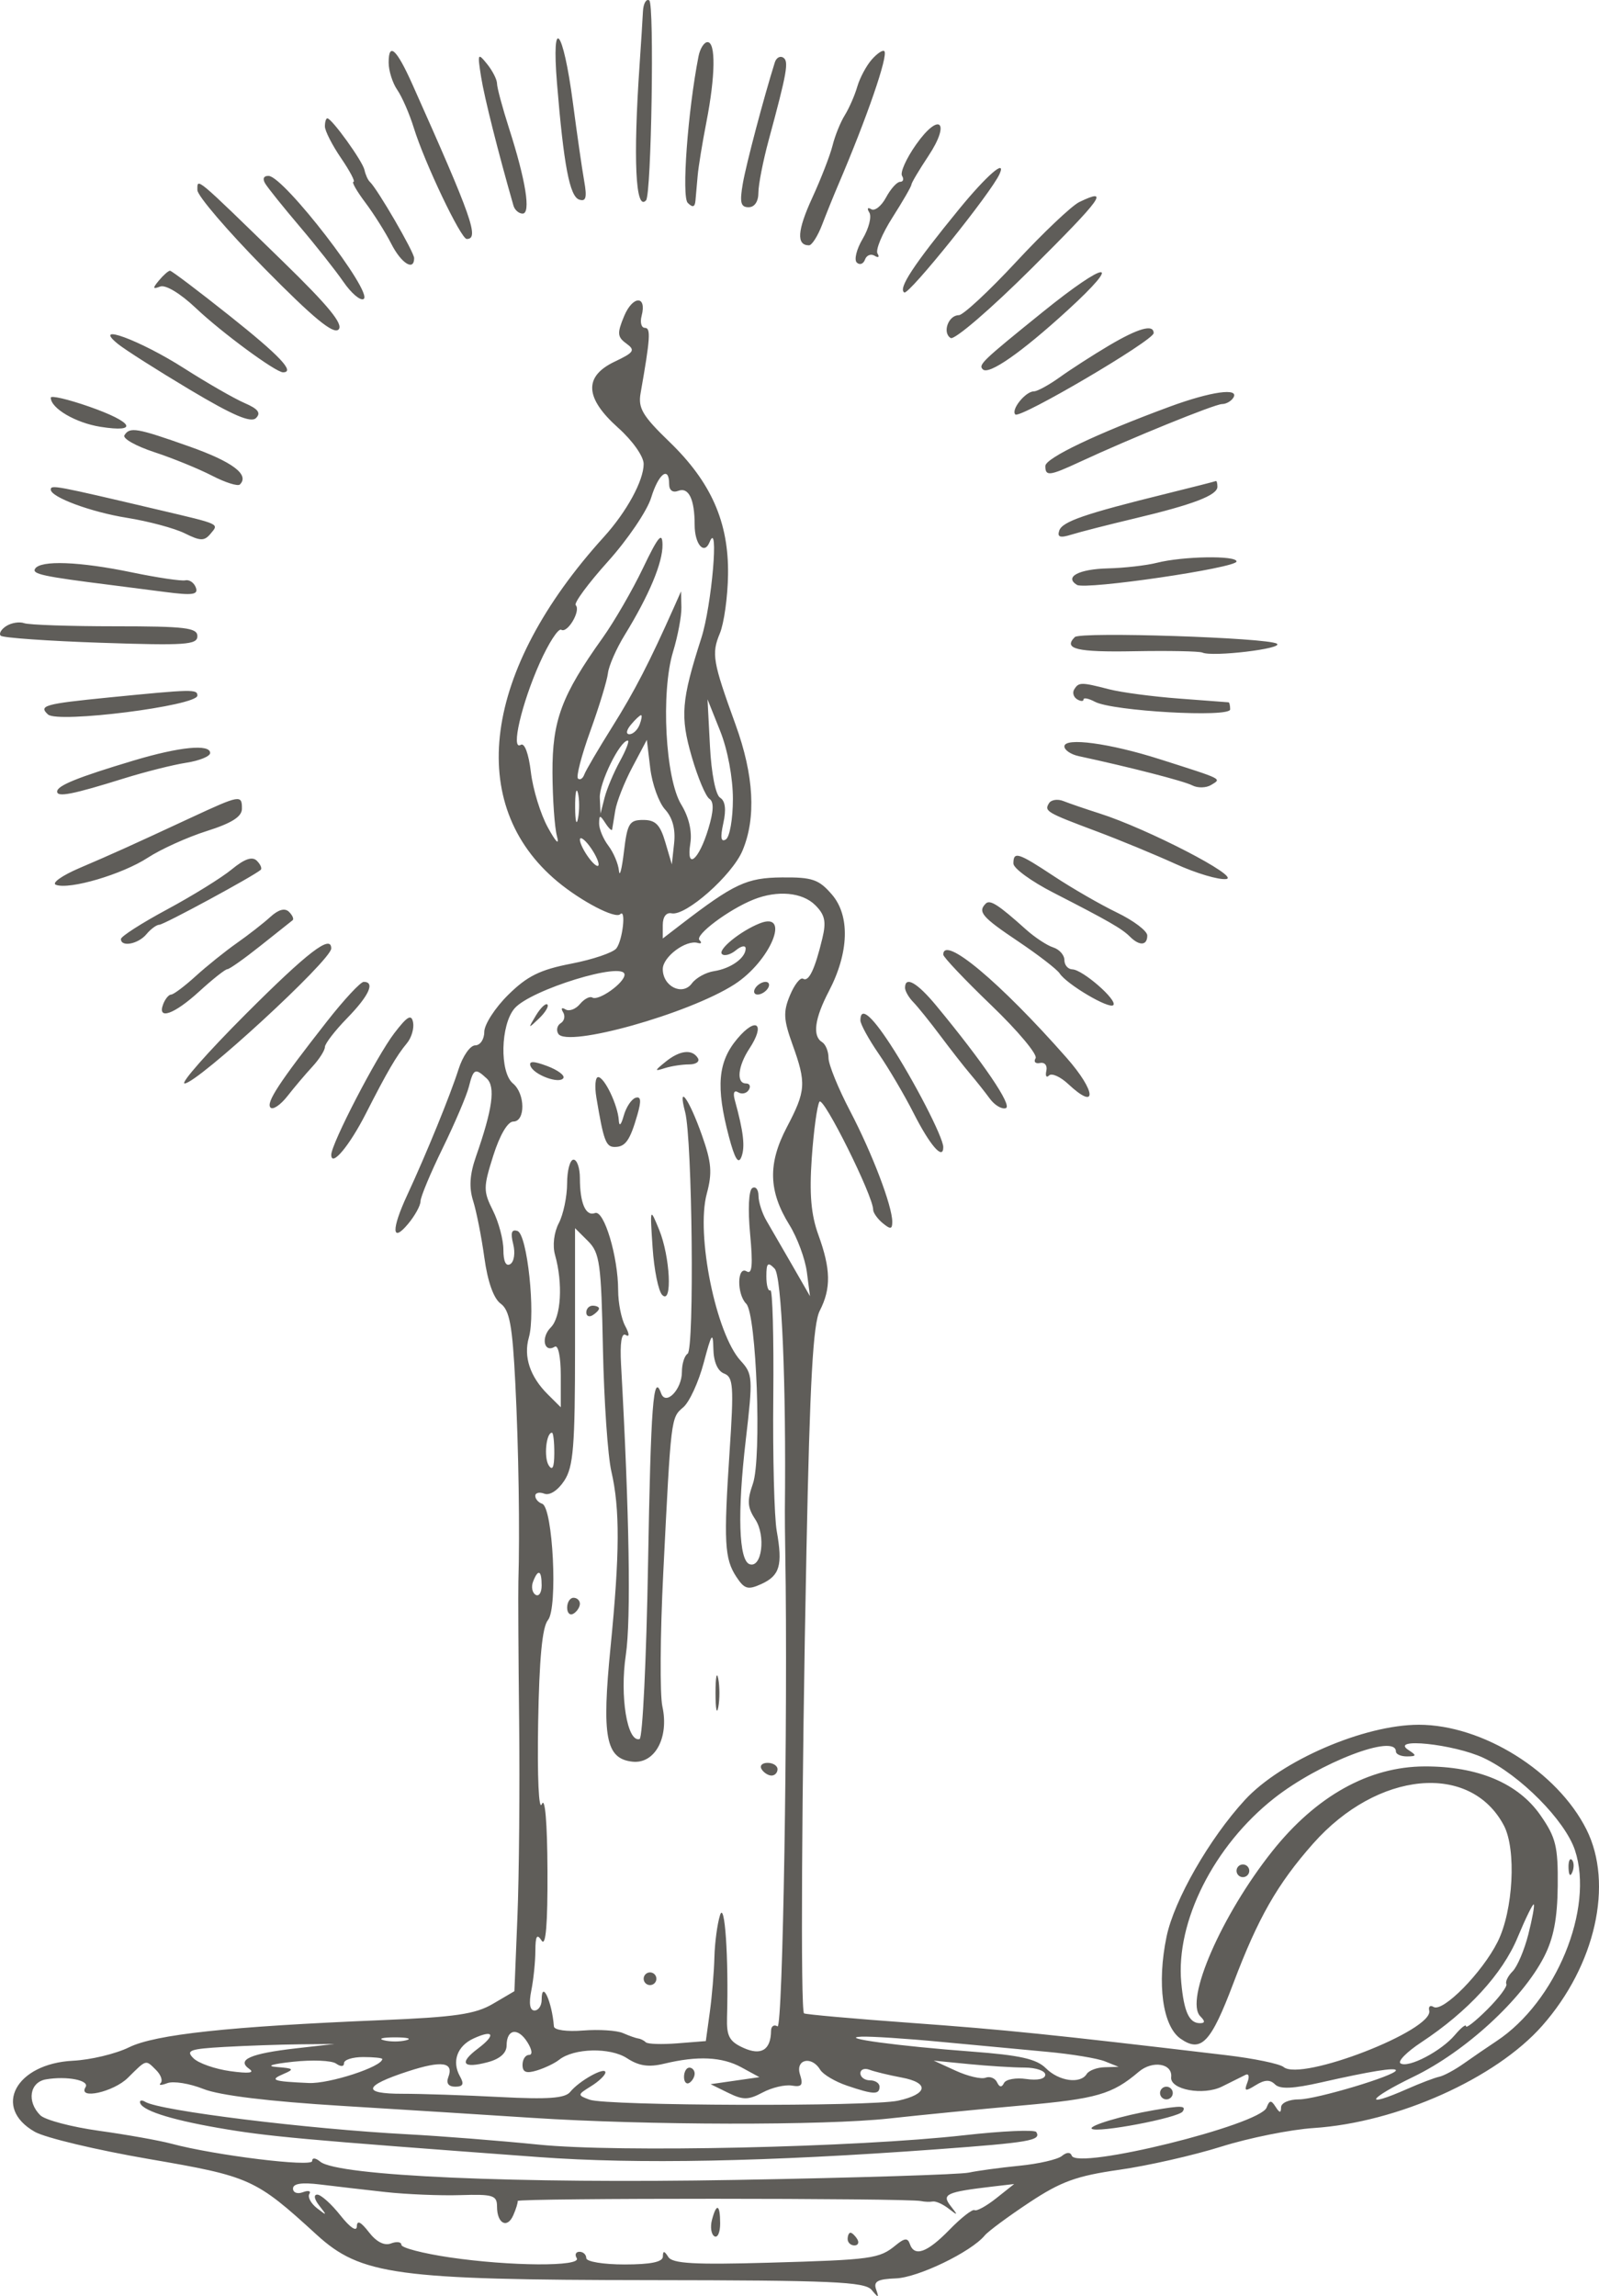 <svg width="101" height="145" viewBox="0 0 101 145" fill="none" xmlns="http://www.w3.org/2000/svg">
<path fill-rule="evenodd" clip-rule="evenodd" d="M40.611 0.733C40.586 1.242 40.492 2.742 40.401 4.065C39.986 10.074 40.143 13.381 40.808 12.652C41.146 12.282 41.339 0.227 41.01 0.025C40.815 -0.095 40.636 0.224 40.611 0.733ZM35.183 5.268C35.607 10.434 35.984 12.408 36.583 12.605C37.013 12.747 37.086 12.48 36.9 11.434C36.767 10.689 36.446 8.455 36.185 6.471C35.569 1.786 34.823 0.89 35.183 5.268ZM44.12 3.564C43.441 7.045 43.047 12.42 43.44 12.812C43.754 13.125 43.892 13.084 43.929 12.666C43.958 12.346 44.02 11.633 44.069 11.082C44.117 10.531 44.365 9.009 44.621 7.7C45.189 4.787 45.218 2.661 44.69 2.661C44.473 2.661 44.216 3.068 44.12 3.564ZM24.549 3.952C24.549 4.467 24.794 5.245 25.095 5.679C25.396 6.115 25.865 7.192 26.138 8.075C26.82 10.281 29.112 15.091 29.481 15.092C30.287 15.092 29.823 13.773 26.055 5.341C25.051 3.096 24.549 2.632 24.549 3.952ZM55.063 3.762C54.722 4.149 54.311 4.917 54.151 5.468C53.991 6.02 53.636 6.832 53.362 7.273C53.087 7.714 52.74 8.575 52.588 9.188C52.436 9.8 51.857 11.294 51.299 12.507C50.358 14.556 50.296 15.493 51.1 15.493C51.282 15.493 51.655 14.906 51.929 14.19C52.203 13.473 52.66 12.345 52.943 11.683C54.76 7.437 56.12 3.492 55.858 3.23C55.762 3.135 55.405 3.374 55.063 3.762ZM30.39 4.867C30.596 6.163 31.465 9.614 32.433 12.987C32.512 13.262 32.772 13.488 33.01 13.488C33.544 13.488 33.213 11.405 32.155 8.109C31.737 6.804 31.394 5.53 31.394 5.278C31.394 5.026 31.111 4.469 30.765 4.041C30.176 3.312 30.152 3.365 30.39 4.867ZM48.941 3.939C48.225 6.227 47.136 10.347 46.921 11.583C46.712 12.784 46.784 13.087 47.282 13.087C47.662 13.087 47.904 12.729 47.904 12.169C47.904 11.664 48.195 10.175 48.551 8.86C49.718 4.552 49.839 3.863 49.47 3.636C49.27 3.513 49.032 3.649 48.941 3.939ZM20.522 7.982C20.522 8.261 20.981 9.163 21.543 9.986C22.105 10.81 22.458 11.483 22.328 11.483C22.198 11.483 22.532 12.069 23.071 12.786C23.61 13.503 24.349 14.676 24.713 15.392C25.343 16.633 26.159 17.145 26.159 16.301C26.159 15.923 23.823 11.901 23.361 11.483C23.239 11.373 23.087 11.035 23.022 10.733C22.904 10.177 20.957 7.473 20.675 7.473C20.591 7.473 20.522 7.702 20.522 7.982ZM57.859 9.134C57.244 10.008 56.847 10.893 56.977 11.103C57.107 11.312 57.052 11.483 56.855 11.483C56.657 11.483 56.257 11.928 55.965 12.472C55.672 13.015 55.252 13.349 55.029 13.211C54.8 13.071 54.75 13.164 54.912 13.425C55.069 13.679 54.881 14.423 54.492 15.079C54.103 15.734 53.936 16.411 54.121 16.583C54.306 16.755 54.538 16.67 54.637 16.392C54.737 16.115 55.012 16.008 55.249 16.154C55.486 16.299 55.566 16.236 55.428 16.014C55.29 15.792 55.715 14.765 56.373 13.733C57.03 12.701 57.568 11.768 57.568 11.661C57.568 11.553 58.05 10.741 58.639 9.854C60.07 7.7 59.342 7.028 57.859 9.134ZM60.588 13.197C57.695 16.735 56.715 18.223 57.119 18.471C57.402 18.646 62.624 12.152 63.138 10.985C63.579 9.988 62.323 11.078 60.588 13.197ZM16.747 11.583C16.912 11.859 17.889 13.077 18.919 14.29C19.95 15.503 21.199 17.084 21.695 17.803C22.191 18.523 22.763 19.008 22.968 18.883C23.601 18.493 17.949 11.161 16.974 11.11C16.659 11.093 16.567 11.283 16.747 11.583ZM12.468 12.005C12.468 12.36 14.374 14.586 16.704 16.951C19.794 20.088 21.06 21.132 21.384 20.809C21.709 20.486 20.758 19.324 17.869 16.512C12.251 11.043 12.468 11.224 12.468 12.005ZM68.176 12.758C67.698 12.988 65.901 14.69 64.183 16.54C62.464 18.39 60.836 19.904 60.564 19.904C59.902 19.904 59.505 21.012 60.048 21.346C60.285 21.492 62.585 19.515 65.162 16.948C69.638 12.492 70.12 11.821 68.176 12.758ZM10.044 17.707C9.626 18.209 9.639 18.278 10.117 18.096C10.458 17.965 11.395 18.532 12.377 19.462C14.004 21.003 17.411 23.512 17.876 23.512C18.663 23.512 17.67 22.461 14.515 19.952C12.54 18.381 10.841 17.097 10.739 17.097C10.637 17.097 10.324 17.371 10.044 17.707ZM65.853 19.712C62.02 22.809 61.785 23.034 62.08 23.327C62.455 23.7 64.504 22.273 67.425 19.603C71.005 16.331 69.945 16.405 65.853 19.712ZM39.423 19.962C38.972 21.047 38.991 21.278 39.563 21.695C40.143 22.117 40.054 22.255 38.828 22.837C36.863 23.77 36.933 25.128 39.045 27.016C39.955 27.829 40.656 28.823 40.656 29.299C40.656 30.354 39.583 32.32 38.139 33.913C30.496 42.34 29.36 50.805 35.219 55.677C36.721 56.924 38.866 58.041 39.174 57.735C39.556 57.353 39.334 59.362 38.935 59.889C38.731 60.157 37.45 60.593 36.087 60.856C34.112 61.238 33.301 61.639 32.099 62.827C31.268 63.647 30.589 64.7 30.589 65.167C30.589 65.634 30.331 66.016 30.016 66.016C29.701 66.016 29.228 66.693 28.965 67.52C28.446 69.153 26.932 72.862 25.716 75.483C24.713 77.644 24.74 78.531 25.77 77.299C26.206 76.779 26.562 76.132 26.562 75.862C26.562 75.592 27.191 74.083 27.961 72.509C28.73 70.934 29.475 69.19 29.615 68.633C29.906 67.481 30.015 67.43 30.744 68.108C31.307 68.631 31.113 70.038 30.066 73.033C29.669 74.171 29.617 74.987 29.886 75.84C30.095 76.502 30.414 78.117 30.595 79.429C30.802 80.94 31.179 82.002 31.622 82.325C32.188 82.737 32.366 83.7 32.55 87.357C32.758 91.449 32.839 96.722 32.743 99.899C32.724 100.561 32.745 104.53 32.791 108.721C32.837 112.911 32.788 118.456 32.683 121.044L32.492 125.748L31.136 126.544C30.022 127.199 28.757 127.383 24.044 127.578C14.452 127.975 9.806 128.476 8.149 129.291C7.313 129.702 5.723 130.083 4.616 130.138C0.997 130.317 -0.499 133.097 2.2 134.628C2.864 135.005 6.104 135.777 9.399 136.344C15.821 137.448 16.127 137.586 19.999 141.124C22.788 143.673 25.032 143.978 41.058 143.994C52.545 144.005 54.623 144.096 55.052 144.608C55.497 145.138 55.531 145.134 55.337 144.574C55.164 144.074 55.434 143.926 56.591 143.883C57.993 143.83 61.336 142.215 62.199 141.174C62.42 140.907 63.689 139.969 65.018 139.089C67.018 137.765 67.996 137.41 70.7 137.025C72.496 136.77 75.395 136.112 77.142 135.562C78.89 135.013 81.516 134.484 82.979 134.388C88.26 134.041 94.48 131.257 97.416 127.926C100.773 124.119 101.932 118.973 100.207 115.533C98.369 111.87 93.648 108.921 89.619 108.921C86.157 108.921 80.917 111.187 78.632 113.67C76.391 116.108 74.165 119.991 73.685 122.301C73.067 125.275 73.435 127.955 74.57 128.747C75.87 129.653 76.483 129.008 77.906 125.241C79.468 121.108 80.687 118.975 82.945 116.423C87.004 111.837 92.861 111.276 94.986 115.271C95.791 116.782 95.586 120.653 94.597 122.629C93.624 124.573 91.135 127.101 90.549 126.741C90.338 126.611 90.215 126.714 90.276 126.97C90.571 128.211 82.197 131.46 81.081 130.538C80.831 130.331 79.198 129.993 77.453 129.787C66.326 128.47 63.526 128.183 57.564 127.75C53.912 127.485 50.861 127.213 50.785 127.146C50.561 126.948 50.634 112.986 50.94 97.894C51.156 87.22 51.357 83.6 51.779 82.777C52.5 81.369 52.479 80.151 51.696 77.996C51.228 76.708 51.116 75.411 51.275 73.124C51.395 71.409 51.613 69.813 51.76 69.576C51.999 69.19 55.152 75.523 55.152 76.39C55.152 76.585 55.424 76.969 55.756 77.244C56.246 77.648 56.36 77.633 56.36 77.164C56.36 76.158 55.096 72.841 53.69 70.153C52.944 68.728 52.333 67.225 52.333 66.813C52.333 66.401 52.152 65.952 51.931 65.816C51.305 65.431 51.451 64.328 52.358 62.592C53.629 60.157 53.701 57.825 52.544 56.487C51.72 55.533 51.308 55.393 49.388 55.411C47.162 55.431 46.373 55.801 42.971 58.415L41.864 59.267V58.414C41.864 57.898 42.084 57.607 42.421 57.678C43.315 57.867 46.247 55.274 46.901 53.715C47.771 51.643 47.623 48.967 46.463 45.767C45.017 41.78 44.932 41.288 45.47 39.996C45.733 39.362 45.966 37.694 45.986 36.29C46.033 32.969 44.917 30.443 42.273 27.892C40.59 26.268 40.296 25.772 40.462 24.834C41.074 21.366 41.119 20.705 40.737 20.705C40.512 20.705 40.418 20.365 40.527 19.949C40.871 18.64 39.969 18.651 39.423 19.962ZM70.036 21.828C69.031 22.424 67.644 23.317 66.954 23.813C66.264 24.309 65.522 24.715 65.307 24.715C64.775 24.715 63.838 25.879 64.133 26.174C64.425 26.463 72.87 21.498 72.87 21.037C72.87 20.45 71.908 20.72 70.036 21.828ZM7.435 21.711C7.878 22.073 9.925 23.376 11.984 24.606C14.716 26.237 15.849 26.722 16.173 26.399C16.497 26.076 16.301 25.82 15.449 25.453C14.806 25.176 13.081 24.185 11.616 23.25C8.845 21.481 5.772 20.35 7.435 21.711ZM3.207 25.113C3.207 25.784 4.771 26.703 6.338 26.953C8.809 27.346 8.421 26.652 5.623 25.676C4.294 25.213 3.207 24.959 3.207 25.113ZM73.877 25.684C69.276 27.381 66.033 28.927 66.029 29.427C66.023 30.094 66.285 30.063 68.213 29.167C71.39 27.69 76.734 25.517 77.192 25.517C77.446 25.517 77.766 25.337 77.903 25.116C78.307 24.466 76.48 24.724 73.877 25.684ZM7.858 27.489C7.733 27.691 8.582 28.17 9.747 28.554C10.911 28.937 12.552 29.606 13.392 30.04C14.232 30.474 15.024 30.724 15.153 30.596C15.776 29.976 14.687 29.16 11.939 28.189C8.627 27.018 8.196 26.944 7.858 27.489ZM42.266 30.572C42.266 30.964 42.491 31.131 42.837 30.999C43.501 30.745 43.877 31.522 43.877 33.145C43.877 34.371 44.48 35.074 44.818 34.241C45.432 32.724 44.961 38.231 44.3 40.29C43.034 44.235 42.954 45.239 43.697 47.802C44.076 49.108 44.577 50.299 44.809 50.447C45.101 50.633 45.081 51.217 44.744 52.334C44.144 54.329 43.33 54.994 43.604 53.266C43.724 52.501 43.514 51.6 43.028 50.805C42.027 49.165 41.736 43.71 42.514 41.155C42.816 40.163 43.053 38.9 43.04 38.349L43.017 37.346L42.571 38.349C41.018 41.84 40.081 43.655 38.669 45.906C37.791 47.306 36.998 48.659 36.906 48.913C36.814 49.167 36.635 49.281 36.508 49.166C36.38 49.052 36.732 47.698 37.289 46.159C37.846 44.62 38.346 42.98 38.4 42.514C38.454 42.048 38.928 40.965 39.455 40.108C41.003 37.587 41.865 35.528 41.847 34.395C41.834 33.562 41.571 33.877 40.615 35.874C39.947 37.27 38.798 39.255 38.063 40.285C35.472 43.913 34.882 45.496 34.897 48.791C34.905 50.455 35.031 52.259 35.179 52.801C35.345 53.413 35.128 53.207 34.607 52.259C34.144 51.419 33.661 49.845 33.532 48.76C33.393 47.594 33.133 46.891 32.894 47.038C32.248 47.435 32.944 44.435 34.093 41.865C34.658 40.601 35.27 39.659 35.452 39.771C35.847 40.015 36.704 38.557 36.365 38.219C36.235 38.09 37.15 36.849 38.399 35.46C39.648 34.071 40.876 32.259 41.129 31.432C41.596 29.905 42.266 29.398 42.266 30.572ZM73.675 31.176C68.515 32.449 67.097 32.937 66.907 33.508C66.767 33.923 66.959 33.986 67.682 33.76C68.21 33.595 70.001 33.138 71.662 32.743C75.37 31.862 76.897 31.278 76.897 30.74C76.897 30.514 76.851 30.352 76.796 30.38C76.741 30.408 75.336 30.766 73.675 31.176ZM3.207 30.92C3.207 31.396 5.741 32.336 8.006 32.699C9.376 32.918 11.023 33.36 11.667 33.679C12.665 34.175 12.906 34.178 13.302 33.703C13.834 33.065 13.963 33.125 10.052 32.204C3.456 30.651 3.207 30.604 3.207 30.92ZM73.071 35.542C72.407 35.71 71.013 35.869 69.974 35.895C68.137 35.941 67.21 36.436 68.024 36.936C68.558 37.265 78.105 35.865 78.105 35.458C78.105 35.068 74.72 35.124 73.071 35.542ZM2.216 35.917C2.007 36.253 2.727 36.407 7.032 36.948C7.696 37.032 9.215 37.227 10.407 37.382C12.173 37.612 12.537 37.56 12.37 37.104C12.258 36.796 11.958 36.591 11.703 36.648C11.448 36.705 9.931 36.479 8.331 36.147C5.021 35.459 2.557 35.367 2.216 35.917ZM0.399 39.534C0.074 39.74 -0.085 40.016 0.046 40.147C0.178 40.278 3.027 40.479 6.377 40.592C11.708 40.773 12.468 40.721 12.468 40.175C12.468 39.643 11.704 39.551 7.266 39.551C4.405 39.551 1.823 39.463 1.528 39.355C1.233 39.247 0.725 39.328 0.399 39.534ZM67.891 40.232C67.137 40.983 68.016 41.194 71.618 41.127C73.808 41.087 75.756 41.125 75.947 41.211C76.587 41.501 81.13 40.959 80.651 40.649C80.062 40.268 68.243 39.882 67.891 40.232ZM67.854 43.534C67.726 43.739 67.806 44.02 68.031 44.159C68.257 44.297 68.441 44.303 68.441 44.172C68.441 44.041 68.765 44.108 69.163 44.319C70.274 44.911 77.702 45.329 77.702 44.799C77.702 44.559 77.657 44.358 77.601 44.352C77.546 44.346 76.142 44.24 74.481 44.116C72.82 43.992 70.826 43.728 70.051 43.528C68.289 43.074 68.139 43.074 67.854 43.534ZM6.831 44.051C2.818 44.45 2.42 44.561 3.032 45.121C3.651 45.688 12.468 44.572 12.468 43.927C12.468 43.515 12.17 43.522 6.831 44.051ZM46.293 50.455C46.293 51.71 46.093 52.86 45.847 53.011C45.536 53.203 45.488 52.893 45.689 51.982C45.88 51.117 45.812 50.578 45.487 50.378C45.201 50.201 44.934 48.852 44.844 47.12L44.69 44.163L45.491 46.168C45.961 47.343 46.293 49.117 46.293 50.455ZM40.399 45.767C40.271 46.097 39.983 46.368 39.758 46.368C39.522 46.368 39.561 46.114 39.85 45.767C40.126 45.436 40.414 45.165 40.491 45.165C40.568 45.165 40.526 45.436 40.399 45.767ZM39.156 48.072C38.763 48.789 38.327 49.827 38.187 50.378L37.932 51.38L37.886 50.378C37.843 49.451 39.157 46.769 39.653 46.769C39.773 46.769 39.549 47.356 39.156 48.072ZM42.008 51.118C42.482 51.638 42.676 52.363 42.581 53.247L42.436 54.588L42.023 53.185C41.698 52.077 41.404 51.781 40.63 51.781C39.753 51.781 39.624 51.994 39.41 53.786C39.279 54.889 39.137 55.43 39.095 54.989C39.053 54.548 38.753 53.837 38.428 53.409C38.103 52.981 37.84 52.349 37.843 52.006C37.849 51.455 37.896 51.453 38.24 51.982C38.454 52.313 38.646 52.493 38.666 52.383C38.686 52.273 38.775 51.731 38.864 51.18C38.953 50.629 39.438 49.4 39.942 48.45L40.857 46.723L41.074 48.526C41.194 49.517 41.614 50.684 42.008 51.118ZM67.232 47.136C67.232 47.367 67.64 47.644 68.138 47.751C71.419 48.459 74.775 49.323 75.308 49.598C75.652 49.776 76.19 49.763 76.504 49.57C77.165 49.163 77.322 49.242 73.273 47.95C70.094 46.935 67.232 46.55 67.232 47.136ZM8.441 48.029C4.904 49.088 3.609 49.613 3.609 49.988C3.609 50.363 4.591 50.17 7.837 49.156C9.166 48.742 10.933 48.297 11.763 48.169C12.594 48.041 13.274 47.764 13.274 47.553C13.274 46.97 11.345 47.159 8.441 48.029ZM36.511 51.676C36.415 52.175 36.332 51.862 36.328 50.98C36.323 50.097 36.402 49.689 36.503 50.072C36.603 50.456 36.607 51.178 36.511 51.676ZM12.065 51.637C8.133 53.464 7.217 53.878 5.019 54.819C3.911 55.293 3.243 55.77 3.533 55.878C4.395 56.199 7.725 55.216 9.34 54.163C10.167 53.624 11.84 52.868 13.059 52.482C14.628 51.986 15.277 51.577 15.281 51.08C15.289 50.174 15.172 50.194 12.065 51.637ZM66.26 50.724C65.948 51.227 66.088 51.31 69.286 52.508C70.729 53.049 72.967 53.974 74.259 54.562C75.551 55.151 76.99 55.578 77.457 55.511C78.368 55.381 72.467 52.329 69.447 51.368C68.561 51.086 67.538 50.735 67.172 50.589C66.807 50.443 66.397 50.504 66.26 50.724ZM37.811 54.588C37.811 54.809 37.545 54.639 37.22 54.211C36.895 53.783 36.629 53.252 36.629 53.032C36.629 52.811 36.895 52.981 37.22 53.409C37.545 53.837 37.811 54.368 37.811 54.588ZM14.64 54.901C13.999 55.429 12.162 56.567 10.558 57.43C8.954 58.293 7.64 59.135 7.639 59.3C7.634 59.827 8.727 59.623 9.247 58.999C9.523 58.668 9.891 58.398 10.065 58.398C10.348 58.398 16.031 55.321 16.468 54.931C16.564 54.845 16.454 54.588 16.224 54.358C15.934 54.07 15.446 54.237 14.64 54.901ZM64.011 54.533C64.011 54.834 65.144 55.66 66.528 56.369C70.039 58.169 70.858 58.64 71.374 59.153C71.975 59.752 72.467 59.719 72.467 59.079C72.467 58.792 71.611 58.143 70.564 57.636C69.517 57.13 67.731 56.102 66.596 55.351C64.3 53.834 64.011 53.742 64.011 54.533ZM51.493 57.16C52.108 57.772 52.199 58.199 51.942 59.265C51.475 61.209 51.084 62.028 50.727 61.809C50.555 61.703 50.182 62.172 49.899 62.853C49.464 63.898 49.488 64.38 50.055 65.956C50.94 68.413 50.908 68.886 49.699 71.187C48.493 73.486 48.539 75.224 49.865 77.36C50.361 78.16 50.857 79.499 50.965 80.335L51.163 81.855L50.037 79.895C49.417 78.818 48.687 77.555 48.413 77.088C48.139 76.623 47.913 75.915 47.91 75.516C47.907 75.117 47.73 74.898 47.518 75.028C47.292 75.167 47.235 76.372 47.38 77.922C47.564 79.885 47.508 80.503 47.163 80.29C46.555 79.917 46.53 81.73 47.134 82.332C47.783 82.978 48.12 92.087 47.556 93.7C47.18 94.774 47.208 95.194 47.708 95.954C48.382 96.978 48.123 99.035 47.353 98.783C46.662 98.557 46.567 95.55 47.105 90.949C47.564 87.012 47.548 86.767 46.785 85.936C45.222 84.236 43.948 77.956 44.643 75.383C44.998 74.07 44.944 73.405 44.341 71.702C43.521 69.382 42.783 68.36 43.276 70.227C43.73 71.943 43.866 85.222 43.433 85.489C43.234 85.611 43.072 86.13 43.072 86.641C43.072 87.753 42.048 88.801 41.757 87.987C41.267 86.619 41.109 88.7 40.933 98.798C40.828 104.808 40.588 109.769 40.399 109.824C39.618 110.05 39.14 107.127 39.53 104.51C39.863 102.276 39.754 95.616 39.228 86.162C39.153 84.808 39.258 84.144 39.521 84.306C39.773 84.461 39.76 84.241 39.488 83.734C39.244 83.281 39.045 82.269 39.045 81.486C39.045 79.363 38.153 76.389 37.583 76.607C36.996 76.831 36.629 75.983 36.629 74.404C36.629 73.76 36.448 73.234 36.226 73.234C36.005 73.234 35.822 73.911 35.821 74.738C35.819 75.565 35.584 76.692 35.297 77.244C34.99 77.832 34.892 78.66 35.058 79.249C35.566 81.05 35.442 83.18 34.791 83.828C34.151 84.465 34.361 85.467 35.046 85.046C35.258 84.915 35.421 85.694 35.421 86.844V88.872L34.595 88.05C33.477 86.937 33.058 85.675 33.405 84.465C33.838 82.95 33.303 77.941 32.685 77.738C32.312 77.615 32.236 77.849 32.416 78.564C32.556 79.121 32.475 79.68 32.232 79.83C31.958 79.998 31.797 79.666 31.797 78.933C31.797 78.292 31.5 77.175 31.136 76.449C30.522 75.224 30.524 74.979 31.157 72.98C31.568 71.68 32.069 70.828 32.421 70.828C33.196 70.828 33.181 69.067 32.401 68.422C31.55 67.719 31.614 64.713 32.501 63.683C33.522 62.498 39.448 60.68 39.448 61.551C39.448 62.069 37.805 63.237 37.414 62.996C37.254 62.898 36.901 63.084 36.629 63.41C36.357 63.736 35.946 63.886 35.716 63.744C35.482 63.6 35.416 63.679 35.567 63.922C35.715 64.161 35.65 64.472 35.421 64.613C35.192 64.754 35.121 65.056 35.263 65.285C35.817 66.176 43.49 64.026 46.383 62.17C48.667 60.704 49.991 57.507 47.979 58.315C46.756 58.806 45.324 59.972 45.603 60.25C45.75 60.397 46.147 60.289 46.485 60.01C46.823 59.73 47.099 59.682 47.099 59.903C47.099 60.497 46.156 61.169 45.097 61.33C44.585 61.408 43.958 61.755 43.703 62.102C43.11 62.91 41.864 62.298 41.864 61.199C41.864 60.424 43.333 59.329 44.078 59.549C44.3 59.614 44.346 59.533 44.181 59.369C43.867 59.056 46.03 57.435 47.597 56.808C49.104 56.205 50.677 56.347 51.493 57.16ZM62.263 57.064C61.741 57.584 62.03 57.92 64.313 59.451C65.587 60.306 66.765 61.216 66.933 61.474C67.376 62.158 70.054 63.741 70.32 63.476C70.617 63.181 68.388 61.234 67.736 61.217C67.459 61.21 67.232 60.946 67.232 60.63C67.232 60.314 66.915 59.955 66.528 59.832C66.14 59.71 65.368 59.202 64.811 58.703C63.054 57.127 62.535 56.793 62.263 57.064ZM17.076 57.905C16.646 58.298 15.694 59.041 14.961 59.555C14.229 60.07 13.056 61.012 12.355 61.65C11.654 62.287 10.959 62.808 10.811 62.808C10.662 62.808 10.437 63.079 10.309 63.41C9.909 64.448 10.996 64.065 12.591 62.606C13.434 61.835 14.231 61.205 14.362 61.205C14.493 61.205 15.434 60.539 16.453 59.727C17.473 58.914 18.386 58.189 18.481 58.116C18.578 58.043 18.477 57.805 18.258 57.587C17.995 57.325 17.593 57.434 17.076 57.905ZM15.531 64.033C13.119 66.447 11.377 68.422 11.661 68.422C12.461 68.422 20.912 60.646 20.921 59.901C20.932 58.976 19.454 60.109 15.531 64.033ZM59.581 60.287C59.581 60.443 60.951 61.887 62.625 63.496C64.299 65.104 65.553 66.604 65.413 66.829C65.274 67.055 65.399 67.189 65.693 67.129C65.988 67.068 66.166 67.287 66.092 67.62C66.018 67.951 66.095 68.085 66.263 67.917C66.431 67.75 66.977 67.995 67.476 68.461C69.323 70.189 69.247 68.933 67.377 66.808C63.162 62.019 59.581 59.024 59.581 60.287ZM20.645 64.513C17.614 68.38 16.785 69.647 17.09 69.949C17.244 70.101 17.722 69.775 18.154 69.224C18.584 68.673 19.294 67.835 19.73 67.363C20.165 66.891 20.522 66.332 20.522 66.121C20.522 65.911 21.156 65.088 21.931 64.293C23.309 62.881 23.708 62.006 22.974 62.006C22.773 62.006 21.725 63.134 20.645 64.513ZM47.703 62.407C47.566 62.628 47.635 62.808 47.856 62.808C48.078 62.808 48.371 62.628 48.508 62.407C48.645 62.187 48.575 62.006 48.354 62.006C48.133 62.006 47.839 62.187 47.703 62.407ZM57.166 62.379C57.166 62.583 57.399 62.99 57.683 63.281C57.968 63.572 58.738 64.529 59.395 65.407C60.051 66.284 60.898 67.367 61.277 67.813C61.655 68.258 62.215 68.963 62.52 69.38C62.825 69.796 63.281 70.067 63.533 69.981C63.965 69.835 62.098 67.085 59.14 63.51C57.935 62.053 57.166 61.613 57.166 62.379ZM33.85 64.13C33.341 64.975 33.35 64.983 34.043 64.322C34.442 63.941 34.682 63.543 34.576 63.438C34.471 63.332 34.144 63.644 33.85 64.13ZM24.904 65.249C23.793 66.7 20.924 72.233 20.924 72.926C20.924 73.735 22.068 72.371 23.117 70.31C24.457 67.679 25.048 66.666 25.705 65.878C25.991 65.534 26.165 64.942 26.092 64.563C25.987 64.023 25.729 64.172 24.904 65.249ZM54.347 64.44C54.347 64.676 54.866 65.624 55.5 66.546C56.135 67.467 57.128 69.156 57.708 70.298C58.745 72.343 59.581 73.301 59.581 72.442C59.581 71.83 57.703 68.192 56.212 65.916C55.004 64.072 54.347 63.553 54.347 64.44ZM46.577 65.591C45.342 67.053 45.206 68.627 46.043 71.79C46.413 73.187 46.641 73.555 46.83 73.062C47.075 72.426 46.965 71.476 46.414 69.475C46.288 69.017 46.37 68.823 46.625 68.98C46.855 69.121 47.157 69.054 47.296 68.829C47.435 68.605 47.357 68.422 47.122 68.422C46.496 68.422 46.602 67.333 47.338 66.216C48.365 64.654 47.776 64.172 46.577 65.591ZM42.041 67.052C41.326 67.632 41.322 67.666 41.997 67.453C42.403 67.324 43.093 67.219 43.531 67.219C43.969 67.219 44.215 67.039 44.078 66.818C43.717 66.236 42.936 66.326 42.041 67.052ZM33.504 67.307C33.692 67.869 35.336 68.482 35.584 68.082C35.689 67.915 35.23 67.573 34.566 67.323C33.708 67.001 33.4 66.996 33.504 67.307ZM37.672 69.324C38.127 72.045 38.271 72.432 38.828 72.432C39.506 72.432 39.794 72.023 40.264 70.387C40.517 69.508 40.484 69.214 40.143 69.328C39.883 69.414 39.548 69.922 39.398 70.457C39.23 71.057 39.11 71.168 39.085 70.747C39.029 69.799 38.18 68.021 37.782 68.021C37.602 68.021 37.552 68.608 37.672 69.324ZM41.222 78.794C41.316 80.198 41.589 81.542 41.83 81.781C42.483 82.432 42.333 79.36 41.629 77.645C41.054 76.248 41.052 76.254 41.222 78.794ZM38.084 85.171C38.151 88.456 38.39 91.941 38.615 92.915C39.162 95.278 39.15 98.106 38.566 104.004C38.003 109.694 38.261 111.057 39.935 111.251C41.357 111.416 42.272 109.74 41.839 107.766C41.675 107.02 41.699 103.23 41.894 99.345C42.387 89.447 42.376 89.54 43.159 88.872C43.547 88.541 44.127 87.278 44.449 86.065C44.943 84.197 45.036 84.061 45.059 85.175C45.075 86.003 45.328 86.585 45.74 86.742C46.318 86.963 46.359 87.538 46.086 91.641C45.704 97.386 45.761 98.439 46.511 99.579C47.022 100.356 47.24 100.419 48.089 100.034C49.256 99.504 49.447 98.848 49.063 96.691C48.905 95.809 48.807 91.992 48.844 88.209C48.88 84.425 48.797 81.4 48.659 81.485C48.52 81.57 48.407 81.176 48.407 80.609C48.407 79.756 48.497 79.671 48.929 80.115C49.376 80.575 49.663 87.34 49.576 95.388C49.572 95.774 49.583 96.992 49.602 98.095C49.773 108.343 49.448 128.175 49.112 127.968C48.89 127.831 48.706 127.956 48.703 128.245C48.689 129.46 48.081 129.835 46.956 129.325C46.067 128.922 45.888 128.588 45.922 127.4C46.03 123.621 45.78 119.983 45.478 120.951C45.306 121.502 45.148 122.695 45.125 123.601C45.103 124.508 44.972 126.07 44.834 127.074L44.583 128.897L42.792 129.039C41.807 129.117 40.908 129.088 40.795 128.975C40.681 128.862 40.468 128.754 40.32 128.735C40.172 128.716 39.737 128.562 39.353 128.394C38.968 128.225 37.835 128.151 36.836 128.23C35.8 128.313 35.005 128.201 34.987 127.971C34.867 126.4 34.213 124.986 34.213 126.297C34.213 126.665 34.009 126.965 33.76 126.965C33.467 126.965 33.396 126.522 33.558 125.712C33.697 125.023 33.813 123.895 33.816 123.206C33.821 122.25 33.915 122.095 34.213 122.554C34.476 122.959 34.596 121.519 34.581 118.144C34.568 115.087 34.428 113.445 34.224 113.933C34.032 114.396 33.933 112.238 33.991 108.834C34.061 104.732 34.251 102.742 34.612 102.309C35.244 101.551 34.925 95.19 34.245 94.964C34.006 94.885 33.81 94.66 33.81 94.465C33.81 94.27 34.069 94.209 34.384 94.329C34.722 94.458 35.239 94.121 35.64 93.512C36.22 92.631 36.322 91.352 36.322 85.018L36.322 77.561L37.143 78.379C37.883 79.117 37.976 79.784 38.084 85.171ZM37.032 82.881C37.032 83.114 37.213 83.194 37.434 83.058C37.656 82.922 37.837 82.731 37.837 82.633C37.837 82.536 37.656 82.456 37.434 82.456C37.213 82.456 37.032 82.648 37.032 82.881ZM35.012 91.779C35.008 92.665 34.895 92.908 34.658 92.537C34.342 92.039 34.498 90.476 34.864 90.476C34.949 90.476 35.015 91.062 35.012 91.779ZM34.213 100.123C34.213 100.577 34.04 100.842 33.828 100.712C33.616 100.582 33.545 100.21 33.67 99.886C33.989 99.057 34.213 99.155 34.213 100.123ZM35.824 101.527C35.824 101.87 36.005 102.04 36.226 101.904C36.448 101.768 36.629 101.487 36.629 101.279C36.629 101.071 36.448 100.902 36.226 100.902C36.005 100.902 35.824 101.183 35.824 101.527ZM45.195 106.916C45.195 107.909 45.273 108.315 45.369 107.818C45.465 107.322 45.465 106.51 45.369 106.014C45.273 105.518 45.195 105.924 45.195 106.916ZM88.172 110.61C88.172 110.784 88.489 110.923 88.876 110.92C89.479 110.915 89.493 110.857 88.977 110.525C87.708 109.709 91.823 110.133 93.702 111.012C96.016 112.095 98.858 114.964 99.482 116.847C100.703 120.532 98.286 126.412 94.53 128.896C93.968 129.267 93.041 129.902 92.471 130.306C91.901 130.71 91.199 131.089 90.911 131.149C90.622 131.209 89.713 131.555 88.889 131.919C86.048 133.172 86.368 132.562 89.296 131.143C92.56 129.562 96.144 126.27 97.526 123.583C98.132 122.406 98.372 121.159 98.393 119.098C98.417 116.603 98.279 116.04 97.3 114.633C95.894 112.612 93.354 111.542 89.984 111.552C86.468 111.562 83.132 113.421 80.351 116.922C77.156 120.945 74.811 126.332 75.819 127.335C76.128 127.644 76.121 127.767 75.793 127.767C75.115 127.767 74.785 127.052 74.614 125.206C74.256 121.36 76.674 116.559 80.478 113.564C83.341 111.309 88.172 109.455 88.172 110.61ZM48.105 111.728C48.242 111.949 48.524 112.129 48.733 112.129C48.942 112.129 49.112 111.949 49.112 111.728C49.112 111.507 48.829 111.327 48.484 111.327C48.139 111.327 47.968 111.507 48.105 111.728ZM99.076 117.976C99.095 118.444 99.191 118.539 99.319 118.219C99.436 117.93 99.421 117.584 99.287 117.45C99.154 117.317 99.059 117.554 99.076 117.976ZM78.105 118.144C78.105 118.364 78.286 118.545 78.507 118.545C78.729 118.545 78.91 118.364 78.91 118.144C78.91 117.923 78.729 117.743 78.507 117.743C78.286 117.743 78.105 117.923 78.105 118.144ZM96.534 122.166C96.283 123.152 95.838 124.198 95.544 124.492C95.25 124.785 95.072 125.146 95.148 125.294C95.224 125.441 94.682 126.164 93.944 126.901C93.205 127.637 92.601 128.113 92.601 127.959C92.601 127.805 92.284 128.054 91.897 128.513C91.034 129.534 88.967 130.615 88.466 130.307C88.264 130.182 88.854 129.582 89.777 128.974C92.713 127.038 94.898 124.661 95.856 122.36C96.36 121.149 96.821 120.207 96.881 120.267C96.941 120.326 96.785 121.181 96.534 122.166ZM40.656 124.96C40.656 125.181 40.837 125.361 41.058 125.361C41.28 125.361 41.461 125.181 41.461 124.96C41.461 124.74 41.28 124.559 41.058 124.559C40.837 124.559 40.656 124.74 40.656 124.96ZM30.186 129.371C28.964 130.289 29.228 130.653 30.81 130.23C31.58 130.025 31.998 129.652 32 129.173C32.002 128.13 32.717 128.019 33.313 128.969C33.612 129.445 33.651 129.772 33.411 129.772C33.188 129.772 33.005 130.055 33.005 130.4C33.005 130.867 33.238 130.958 33.911 130.753C34.409 130.601 35.04 130.298 35.313 130.081C36.246 129.338 38.537 129.284 39.603 129.979C40.355 130.47 40.971 130.561 41.948 130.326C44.065 129.816 45.605 129.888 46.829 130.555L47.968 131.176L46.426 131.397L44.884 131.619L45.995 132.165C46.937 132.628 47.266 132.625 48.17 132.144C48.755 131.832 49.586 131.636 50.016 131.708C50.644 131.814 50.745 131.677 50.531 131.006C50.225 130.047 51.267 129.805 51.81 130.71C51.987 131.006 52.748 131.457 53.501 131.712C55.176 132.282 55.555 132.294 55.555 131.777C55.555 131.556 55.283 131.376 54.951 131.376C54.618 131.376 54.347 131.176 54.347 130.932C54.347 130.688 54.606 130.587 54.922 130.708C55.239 130.829 56.153 131.05 56.953 131.2C58.72 131.53 58.611 132.248 56.733 132.66C54.977 133.046 38.304 132.992 37.239 132.598C36.461 132.31 36.464 132.287 37.34 131.743C37.835 131.435 38.24 131.044 38.24 130.875C38.24 130.485 36.583 131.403 36.017 132.107C35.693 132.51 34.624 132.588 31.579 132.43C29.373 132.316 26.6 132.223 25.415 132.225C22.832 132.229 22.957 131.724 25.767 130.809C27.921 130.108 28.686 130.222 28.313 131.188C28.17 131.56 28.332 131.777 28.754 131.777C29.254 131.777 29.328 131.613 29.05 131.119C28.527 130.187 28.879 129.207 29.909 128.734C31.186 128.146 31.342 128.503 30.186 129.371ZM25.656 128.845C25.268 128.947 24.634 128.947 24.247 128.845C23.859 128.745 24.176 128.662 24.951 128.662C25.726 128.662 26.044 128.745 25.656 128.845ZM59.438 128.947C61.621 129.155 64.65 129.439 66.171 129.578C67.69 129.718 69.321 129.987 69.795 130.178L70.655 130.523L69.773 130.549C69.288 130.562 68.779 130.755 68.642 130.975C68.239 131.624 66.889 131.435 66.065 130.615C65.47 130.022 64.425 129.788 61.351 129.558C56.739 129.214 52.873 128.691 54.405 128.619C54.99 128.592 57.255 128.739 59.438 128.947ZM18.68 129.358C15.807 129.686 14.922 130.078 15.747 130.657C16.11 130.911 15.707 130.958 14.542 130.796C13.579 130.662 12.533 130.295 12.218 129.981C11.722 129.487 11.985 129.391 14.17 129.267C15.559 129.189 17.693 129.115 18.911 129.102L21.126 129.08L18.68 129.358ZM21.73 130.289C21.73 130.078 22.273 129.906 22.938 129.906C23.602 129.906 24.146 129.962 24.146 130.03C24.146 130.514 20.808 131.603 19.505 131.545C17.221 131.443 16.997 131.363 17.904 130.975C18.609 130.674 18.559 130.619 17.502 130.537C16.762 130.479 17.151 130.35 18.508 130.203C19.726 130.07 20.95 130.122 21.226 130.317C21.527 130.529 21.73 130.518 21.73 130.289ZM9.86 130.727C10.166 131.031 10.294 131.402 10.146 131.55C9.997 131.698 10.187 131.7 10.569 131.554C10.95 131.409 11.974 131.573 12.844 131.92C13.868 132.328 16.96 132.706 21.602 132.99C25.548 133.232 30.951 133.571 33.609 133.745C40.839 134.216 52.061 134.236 56.159 133.786C58.152 133.566 61.929 133.196 64.551 132.963C69.281 132.543 70.247 132.265 71.93 130.836C72.802 130.097 74.073 130.308 73.976 131.176C73.889 131.966 76.005 132.357 77.188 131.769C77.803 131.463 78.473 131.13 78.677 131.028C78.88 130.927 78.932 131.141 78.792 131.505C78.574 132.07 78.65 132.096 79.318 131.681C79.88 131.331 80.22 131.318 80.536 131.632C80.852 131.946 81.671 131.91 83.466 131.503C86.556 130.802 88.172 130.542 88.172 130.746C88.172 131.07 83.134 132.579 82.053 132.579C81.421 132.579 80.921 132.8 80.918 133.08C80.913 133.456 80.826 133.447 80.571 133.047C80.292 132.609 80.189 132.619 80.004 133.098C79.582 134.195 68.031 137.044 67.697 136.134C67.61 135.899 67.373 135.906 67.073 136.153C66.807 136.373 65.602 136.65 64.394 136.77C63.187 136.889 61.746 137.085 61.192 137.204C60.639 137.324 54.025 137.531 46.495 137.665C32.612 137.912 21.321 137.416 20.227 136.512C19.927 136.263 19.716 136.248 19.716 136.475C19.716 136.869 13.569 136.111 10.845 135.382C10.063 135.173 7.998 134.804 6.256 134.563C4.515 134.321 2.845 133.879 2.544 133.581C1.678 132.718 1.873 131.491 2.905 131.315C4.224 131.09 5.671 131.374 5.404 131.806C4.9 132.617 7.166 132.118 8.076 131.218C9.27 130.035 9.188 130.058 9.86 130.727ZM64.716 130.57C65.436 130.572 66.024 130.775 66.024 131.02C66.024 131.288 65.543 131.397 64.826 131.292C64.167 131.196 63.533 131.311 63.417 131.547C63.273 131.839 63.133 131.824 62.978 131.499C62.853 131.236 62.526 131.106 62.251 131.211C61.975 131.316 61.127 131.117 60.364 130.767L58.977 130.132L61.192 130.35C62.41 130.469 63.996 130.569 64.716 130.57ZM43.206 131.158C43.206 131.479 43.357 131.649 43.542 131.535C43.726 131.422 43.877 131.159 43.877 130.951C43.877 130.744 43.726 130.574 43.542 130.574C43.357 130.574 43.206 130.837 43.206 131.158ZM73.273 132.178C73.273 132.399 73.454 132.579 73.675 132.579C73.897 132.579 74.078 132.399 74.078 132.178C74.078 131.957 73.897 131.777 73.675 131.777C73.454 131.777 73.273 131.957 73.273 132.178ZM8.844 132.742C8.844 133.235 10.646 133.833 13.762 134.376C16.904 134.923 18.955 135.109 34.052 136.224C40.242 136.68 48.412 136.52 59.179 135.731C65.047 135.301 65.786 135.173 65.456 134.641C65.357 134.482 63.316 134.573 60.919 134.842C54.023 135.617 39.073 135.946 34.011 135.435C31.575 135.189 27.86 134.896 25.756 134.784C19.392 134.447 10.085 133.296 9.171 132.733C8.991 132.622 8.844 132.626 8.844 132.742ZM72.87 133.262C70.911 133.597 68.765 134.238 68.957 134.43C69.258 134.73 74.456 133.745 74.708 133.339C74.936 132.972 74.636 132.959 72.87 133.262ZM24.347 138.431C25.676 138.577 27.805 138.665 29.079 138.625C31.148 138.56 31.394 138.637 31.394 139.351C31.394 140.424 32.04 140.765 32.422 139.894C32.592 139.51 32.716 139.105 32.7 138.995C32.672 138.805 57.317 138.811 58.172 139C58.394 139.05 58.73 139.062 58.919 139.028C59.109 138.994 59.562 139.198 59.926 139.482C60.513 139.939 60.527 139.92 60.049 139.312C59.462 138.566 59.762 138.428 62.727 138.08L64.06 137.924L62.928 138.822C62.306 139.316 61.69 139.654 61.558 139.574C61.427 139.493 60.712 140.051 59.969 140.815C58.558 142.264 57.753 142.549 57.466 141.701C57.336 141.316 57.131 141.336 56.586 141.784C55.538 142.646 55.097 142.707 48.55 142.893C43.865 143.027 42.478 142.948 42.214 142.533C41.959 142.132 41.874 142.125 41.87 142.503C41.866 142.848 41.109 143.004 39.448 143.004C38.105 143.004 37.032 142.826 37.032 142.604C37.032 142.383 36.839 142.203 36.605 142.203C36.371 142.203 36.291 142.383 36.428 142.604C36.767 143.15 32.222 143.122 28.39 142.555C26.72 142.308 25.354 141.952 25.354 141.765C25.354 141.579 25.059 141.539 24.698 141.676C24.277 141.837 23.776 141.581 23.298 140.962C22.79 140.304 22.549 140.188 22.54 140.599C22.532 140.959 22.114 140.679 21.495 139.897C20.928 139.18 20.273 138.594 20.041 138.594C19.795 138.594 19.849 138.888 20.171 139.295C20.671 139.931 20.657 139.945 20.023 139.451C19.638 139.15 19.42 138.746 19.54 138.553C19.66 138.36 19.477 138.309 19.133 138.441C18.788 138.572 18.508 138.47 18.508 138.211C18.508 137.894 19.062 137.811 20.22 137.953C21.161 138.069 23.018 138.284 24.347 138.431ZM44.969 140.197C44.853 140.638 44.922 141.1 45.123 141.223C45.324 141.347 45.488 140.986 45.488 140.422C45.488 139.193 45.258 139.094 44.969 140.197ZM53.541 141.401C53.541 141.621 53.733 141.802 53.968 141.802C54.202 141.802 54.282 141.621 54.145 141.401C54.008 141.18 53.817 141 53.719 141C53.621 141 53.541 141.18 53.541 141.401Z" fill="#5F5D59"/>
</svg>
